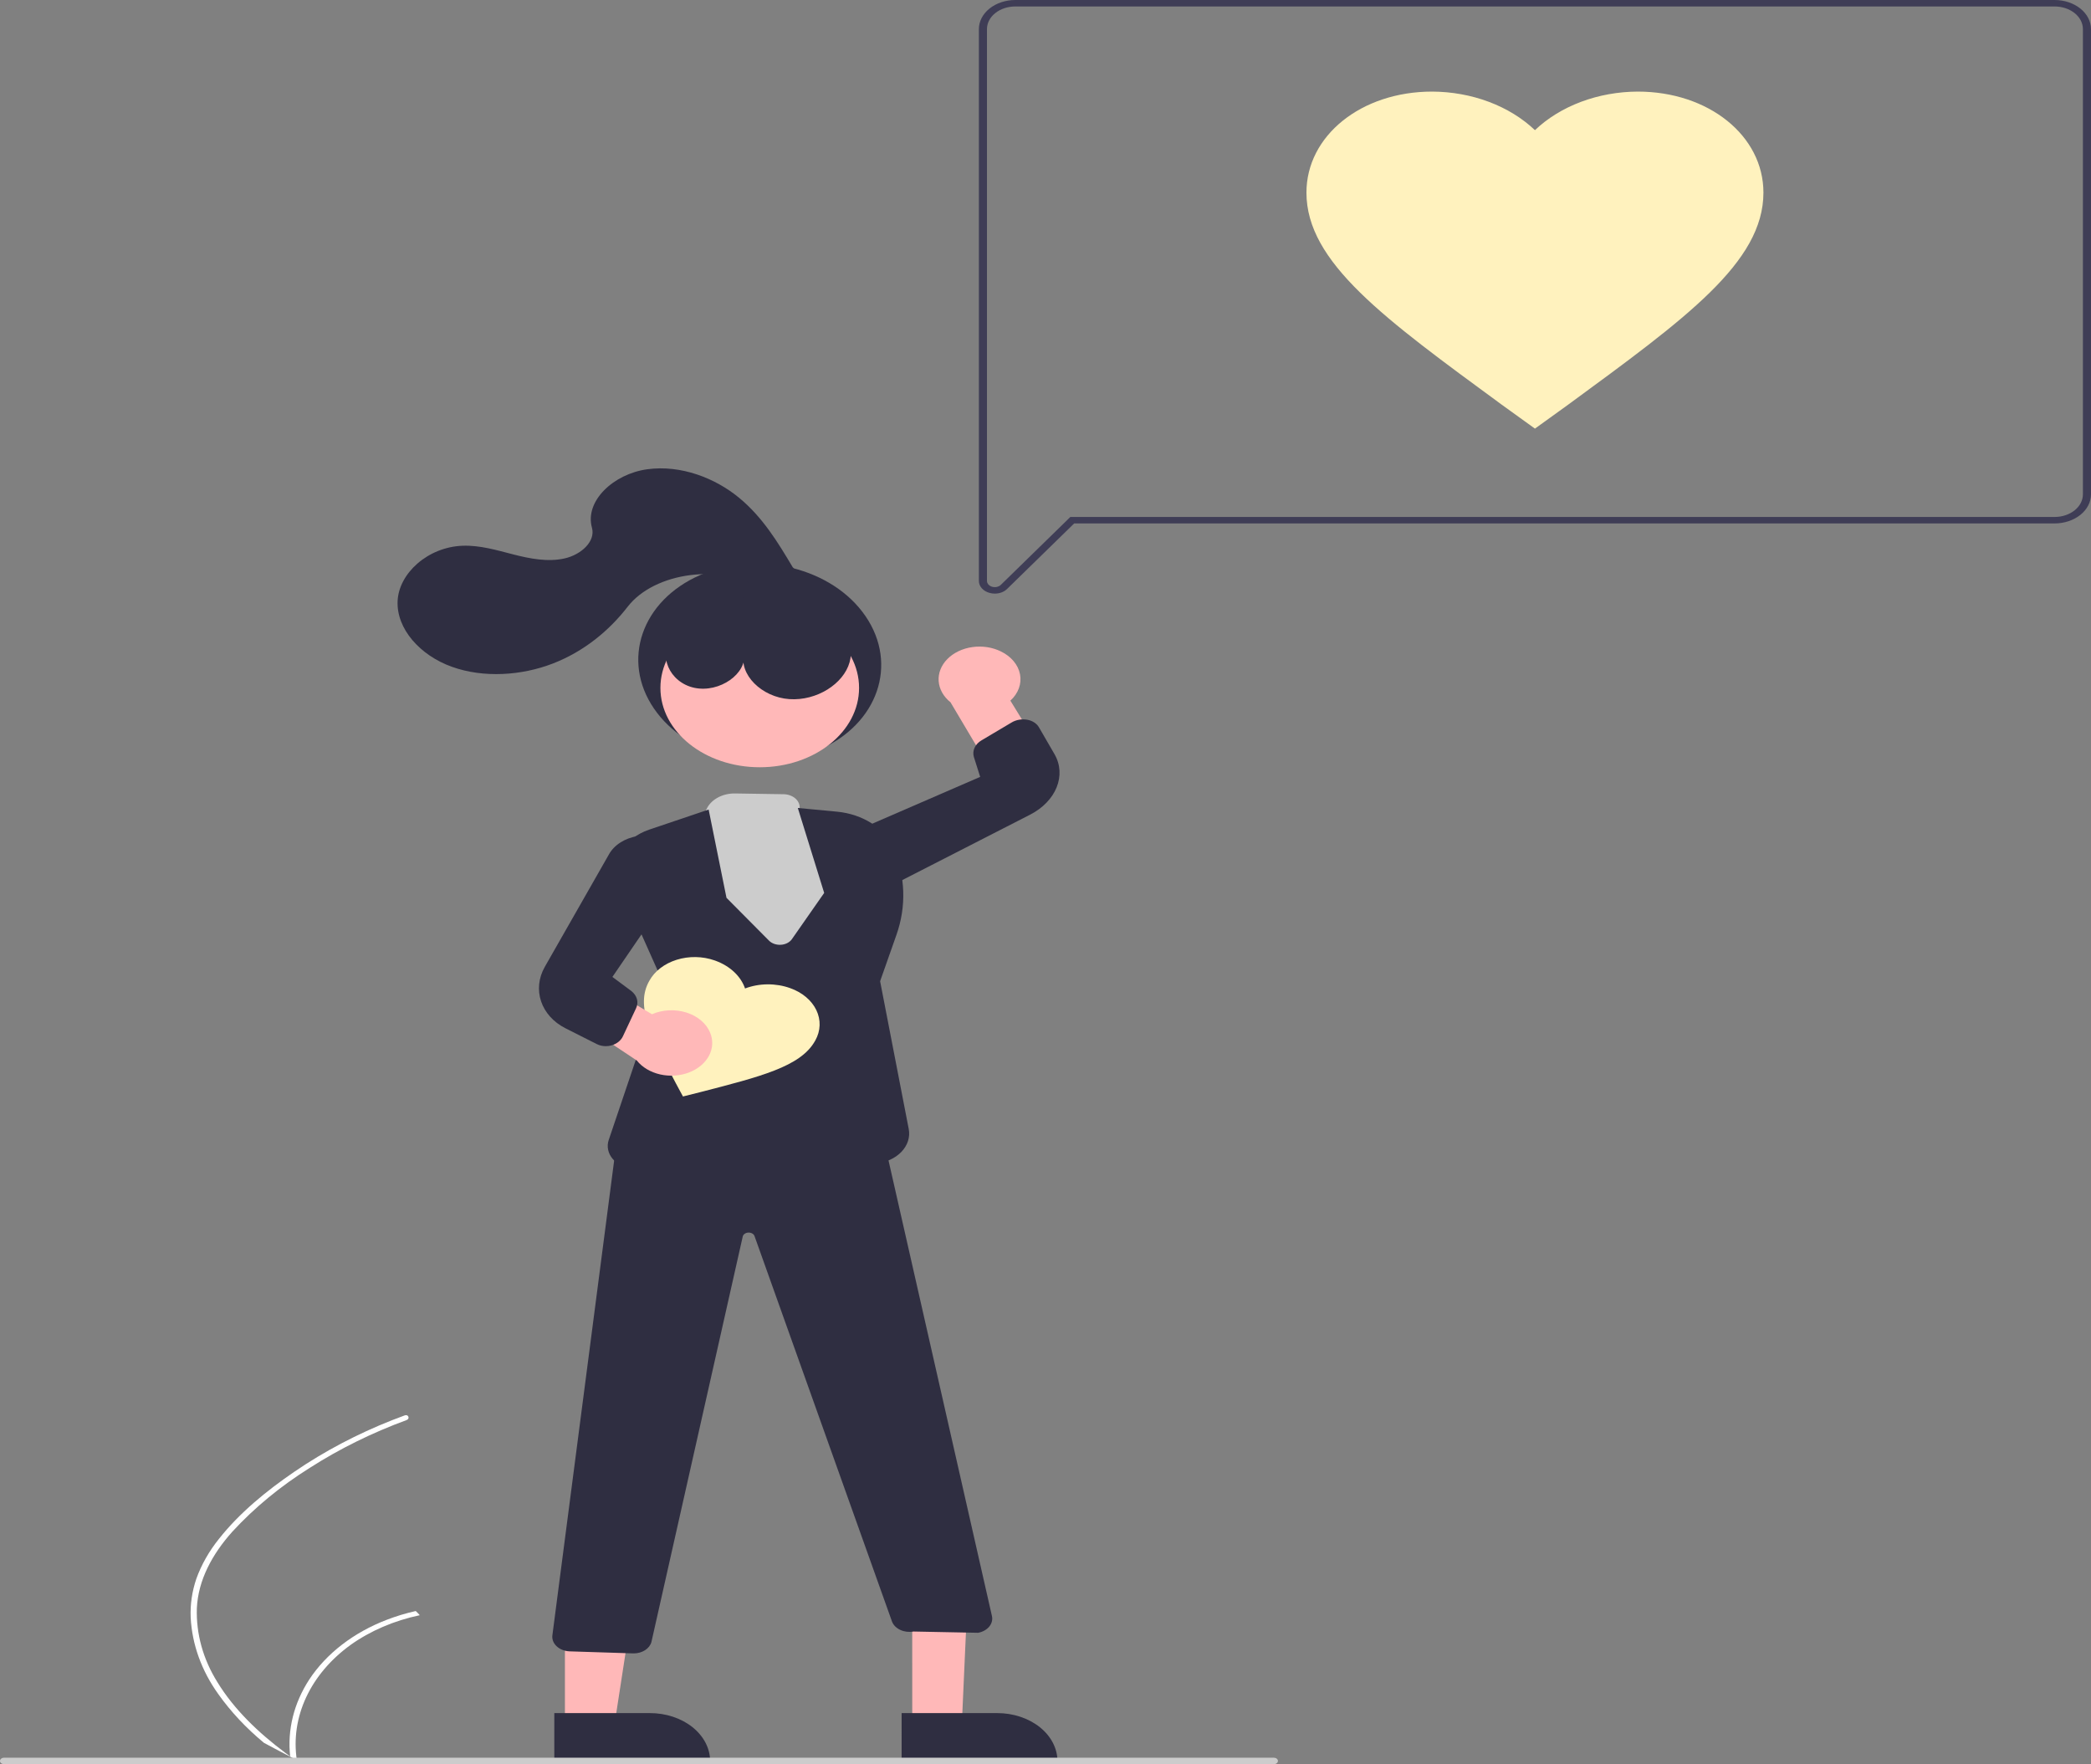 <svg width="467" height="394" viewBox="0 0 467 394" fill="none" xmlns="http://www.w3.org/2000/svg">
<rect x="0" y="0" width="467" height="394" fill="#808080" stroke="none"/>
<g clip-path="url(#clip0)">
<path d="M48.915 343.665C46.694 346.426 44.989 349.431 43.853 352.585C42.893 355.404 42.466 358.322 42.585 361.242C42.895 367.251 45.006 373.112 48.742 378.333C51.555 382.294 54.984 385.955 58.947 389.229C60.888 390.279 62.829 391.305 64.771 392.307C64.784 392.312 64.797 392.322 64.811 392.326C64.904 392.374 64.998 392.422 65.085 392.471C65.486 392.677 65.886 392.884 66.284 393.088C66.284 393.088 65.851 393.257 66.086 393.181C66.156 393.157 66.229 393.136 66.298 393.113C65.575 388.373 66.284 383.563 68.366 379.087C70.448 374.611 73.842 370.599 78.265 367.387C82.698 364.224 88.004 361.942 93.751 360.729C93.469 360.407 93.165 360.098 92.849 359.795C90.63 360.293 88.47 360.946 86.394 361.747C78.975 364.593 72.901 369.273 69.069 375.092C65.631 380.376 64.151 386.335 64.804 392.267C64.472 392.027 64.14 391.782 63.818 391.539C57.683 386.969 52.233 381.723 48.545 375.669C45.346 370.542 43.773 364.865 43.966 359.139C44.267 352.894 47.381 347.111 51.89 342.075C56.831 336.704 62.669 331.897 69.241 327.789C75.864 323.551 83.111 319.976 90.82 317.144C90.994 317.08 91.13 316.964 91.2 316.821C91.27 316.678 91.269 316.52 91.197 316.378C91.145 316.25 91.033 316.144 90.884 316.083C90.808 316.056 90.725 316.044 90.641 316.047C90.558 316.05 90.477 316.067 90.403 316.099C89.451 316.449 88.506 316.804 87.568 317.174C79.758 320.258 72.458 324.106 65.835 328.628C59.438 332.985 53.415 337.964 48.915 343.665Z" fill="white"/>
<path d="M183.012 167.412C196.059 161.714 200.666 148.371 193.302 137.609C185.939 126.847 169.393 122.742 156.347 128.44C143.3 134.138 138.693 147.482 146.057 158.243C153.42 169.005 169.966 173.11 183.012 167.412Z" fill="#2F2E41"/>
<path d="M169.679 171.355C181.931 171.355 191.863 163.42 191.863 153.632C191.863 143.843 181.931 135.908 169.679 135.908C157.428 135.908 147.496 143.843 147.496 153.632C147.496 163.42 157.428 171.355 169.679 171.355Z" fill="#FFB8B8"/>
<path d="M157.785 180.742L154.932 187.189L159.128 206.592L176.421 218.072L190.154 201.106L183.542 185.055L178.583 180.586C178.631 180.184 178.576 179.778 178.419 179.395C178.262 179.011 178.008 178.657 177.672 178.356C177.336 178.054 176.926 177.811 176.467 177.643C176.008 177.474 175.51 177.383 175.005 177.375L164.175 177.206C162.78 177.184 161.412 177.514 160.265 178.149C159.118 178.784 158.25 179.691 157.785 180.742Z" fill="#CCCCCC"/>
<path d="M203.74 385.122L214.813 385.121L216.342 350.997L203.736 350.999L203.74 385.122Z" fill="#FFB8B8"/>
<path d="M236.169 393.334L201.368 393.337L201.367 382.594L222.722 382.593C226.288 382.592 229.708 383.724 232.23 385.738C234.752 387.753 236.169 390.485 236.169 393.334L236.169 393.334Z" fill="#2F2E41"/>
<path d="M126.171 385.122L137.244 385.121L142.509 350.997L126.167 350.999L126.171 385.122Z" fill="#FFB8B8"/>
<path d="M158.6 393.334L123.799 393.337L123.797 382.594L145.153 382.593C148.719 382.592 152.139 383.724 154.661 385.738C157.182 387.753 158.599 390.485 158.6 393.334L158.6 393.334Z" fill="#2F2E41"/>
<path d="M223.532 145.482C224.668 146.031 225.639 146.772 226.378 147.654C227.117 148.535 227.605 149.535 227.807 150.584C228.01 151.632 227.922 152.703 227.55 153.722C227.179 154.74 226.532 155.681 225.656 156.478L234.814 171.359L224.854 178.011L212.29 156.852C210.711 155.587 209.768 153.904 209.639 152.121C209.51 150.338 210.204 148.579 211.59 147.177C212.975 145.776 214.956 144.829 217.157 144.517C219.358 144.204 221.626 144.548 223.532 145.482H223.532Z" fill="#FFB8B8"/>
<path d="M157.511 262.003C152.113 261.946 146.724 261.629 141.374 261.052C140.459 260.959 139.579 260.711 138.793 260.324C138.008 259.937 137.336 259.42 136.822 258.808C136.308 258.196 135.965 257.503 135.815 256.775C135.665 256.048 135.712 255.303 135.952 254.592L147.939 219.131L138.286 197.494C137.246 195.157 137.363 192.591 138.612 190.321C139.861 188.051 142.149 186.248 145.007 185.28L158.267 180.801L162.252 200.511L171.746 210.075C172.061 210.393 172.47 210.644 172.935 210.805C173.401 210.966 173.909 211.034 174.414 211.001C174.92 210.968 175.408 210.836 175.834 210.617C176.261 210.398 176.614 210.098 176.861 209.744L184.071 199.419L178.181 180.446L186.962 181.276C189.797 181.552 192.477 182.458 194.699 183.891C196.921 185.324 198.593 187.227 199.527 189.383C202.226 195.653 202.461 202.432 200.202 208.811L196.563 219.139L202.952 252.132C203.127 253.031 203.071 253.949 202.789 254.831C202.506 255.712 202.003 256.538 201.309 257.26C200.615 257.981 199.745 258.582 198.752 259.027C197.758 259.472 196.662 259.751 195.53 259.847C191.447 260.223 187.336 260.36 183.229 260.258C179.501 260.131 176.884 258.315 175.658 255.007C175.591 254.813 175.447 254.642 175.248 254.52C175.048 254.398 174.804 254.331 174.553 254.33C174.302 254.329 174.057 254.394 173.856 254.514C173.655 254.635 173.508 254.804 173.439 254.997C173.1 255.958 172.727 257.028 172.32 258.207C171.333 261.069 165.151 262.003 157.511 262.003Z" fill="#2F2E41"/>
<path d="M196.038 197.995C194.938 197.998 193.847 197.826 192.83 197.489C191.636 197.094 190.581 196.47 189.759 195.672C188.937 194.875 188.373 193.928 188.117 192.916C187.73 191.31 187.999 189.647 188.885 188.172C189.771 186.698 191.227 185.49 193.037 184.727L218.911 173.504L217.496 169.033C217.3 168.347 217.36 167.631 217.67 166.972C217.979 166.314 218.523 165.742 219.235 165.329L225.906 161.369C226.413 161.058 227.001 160.842 227.626 160.737C228.251 160.631 228.898 160.639 229.519 160.759C230.066 160.869 230.575 161.076 231.01 161.363C231.444 161.651 231.793 162.013 232.029 162.422L235.495 168.401C238.238 173.131 235.893 178.958 230.041 181.953L201.022 196.805C199.537 197.574 197.808 197.987 196.038 197.995Z" fill="#2F2E41"/>
<path d="M141.527 369.259C141.437 369.259 141.347 369.257 141.256 369.252L127.158 368.8C126.611 368.772 126.077 368.657 125.587 368.461C125.097 368.264 124.663 367.991 124.309 367.657C123.955 367.323 123.689 366.935 123.527 366.517C123.366 366.098 123.312 365.658 123.368 365.223L137.677 255.241L175.228 244.332L197.342 254.329L221.534 360.897C221.724 361.712 221.516 362.555 220.954 363.252C220.391 363.949 219.515 364.448 218.507 364.645L218.448 364.657L204.017 364.374C203.022 364.554 201.979 364.429 201.094 364.025C200.208 363.62 199.545 362.965 199.234 362.189L168.499 276.019C168.407 275.794 168.225 275.599 167.981 275.465C167.737 275.331 167.445 275.264 167.149 275.275C166.853 275.286 166.57 275.374 166.343 275.526C166.115 275.678 165.957 275.885 165.891 276.116L145.487 366.716C145.289 367.437 144.788 368.083 144.068 368.545C143.348 369.008 142.451 369.26 141.527 369.259Z" fill="#2F2E41"/>
<path d="M150.304 142.443C146.775 146.134 149.461 152.417 155.079 153.612C160.697 154.808 166.938 150.425 166.175 145.82C164.962 150.651 170.137 155.707 176.281 156.136C182.424 156.566 188.398 152.72 189.742 147.911C191.086 143.103 188.086 137.849 182.98 135.086C177.873 132.324 171.035 131.965 165.257 133.687C159.358 135.45 154.184 138.48 150.304 142.443Z" fill="#2F2E41"/>
<path d="M177.046 126.687C173.76 121.178 170.384 115.563 165.073 111.176C159.762 106.79 152.079 103.768 144.551 104.803C137.023 105.837 130.54 111.908 132.207 117.864C133.054 120.889 129.812 123.886 126.074 124.72C122.337 125.553 118.354 124.774 114.659 123.827C110.965 122.88 107.222 121.749 103.345 121.882C95.572 122.15 89.073 128.028 88.8 134.24C88.527 140.452 93.817 146.366 100.913 148.914C108.009 151.463 116.498 150.892 123.497 148.178C130.497 145.464 136.093 140.785 140.186 135.498C146.234 127.687 161.43 125.76 170.208 131.692C171.148 132.282 172.331 132.567 173.522 132.49C174.714 132.414 175.825 131.982 176.635 131.28C178.188 129.833 177.963 127.392 177.046 126.687Z" fill="#2F2E41"/>
<path d="M342.81 95.725L335.41 90.391C309.129 71.113 291.779 58.601 291.779 43.015C291.779 30.299 304.026 20.455 319.846 20.455C324.227 20.474 328.55 21.254 332.516 22.741C336.481 24.229 339.994 26.388 342.81 29.069C345.626 26.388 349.139 24.229 353.104 22.741C357.07 21.254 361.393 20.474 365.774 20.455C381.594 20.455 393.841 30.299 393.841 43.015C393.841 58.602 376.491 71.114 350.21 90.391L342.81 95.725Z" fill="#FFF2BE"/>
<path d="M220.979 132.405C220.285 132.212 219.685 131.85 219.262 131.371C218.839 130.891 218.615 130.318 218.62 129.732V6.495C218.623 4.773 219.48 3.122 221.004 1.904C222.528 0.687 224.594 0.002 226.749 0H458.871C461.026 0.002 463.092 0.687 464.616 1.904C466.14 3.122 466.997 4.773 467 6.495V110.407C466.997 112.128 466.14 113.779 464.616 114.997C463.092 116.214 461.026 116.899 458.871 116.901H239.904L224.924 131.53C224.595 131.855 224.179 132.118 223.706 132.299C223.234 132.48 222.717 132.574 222.193 132.575C221.779 132.575 221.368 132.517 220.979 132.405ZM226.749 1.443C225.073 1.445 223.466 1.977 222.28 2.924C221.095 3.871 220.428 5.155 220.427 6.495V129.732C220.427 130.019 220.538 130.3 220.746 130.536C220.953 130.771 221.247 130.949 221.586 131.046C221.926 131.143 222.294 131.154 222.641 131.076C222.989 130.999 223.297 130.838 223.526 130.616L239.048 115.458H458.871C460.547 115.456 462.154 114.924 463.34 113.977C464.525 113.03 465.192 111.746 465.193 110.407V6.495C465.192 5.155 464.525 3.871 463.34 2.924C462.154 1.977 460.547 1.445 458.871 1.443H226.749Z" fill="#3F3D56"/>
<path d="M152.531 244.881L150.962 241.969C145.462 231.502 141.786 224.671 145.029 219.03C146.205 216.885 148.4 215.202 151.13 214.349C153.86 213.497 156.903 213.547 159.587 214.487C159.685 214.521 159.782 214.556 159.879 214.593C161.46 215.181 162.863 216.038 163.988 217.103C165.114 218.168 165.936 219.416 166.397 220.76C167.974 220.163 169.694 219.848 171.439 219.837C173.184 219.825 174.91 220.117 176.5 220.692C177.825 221.164 179.022 221.839 180.021 222.681C181.02 223.522 181.801 224.512 182.321 225.595C182.841 226.677 183.089 227.831 183.051 228.99C183.012 230.15 182.689 231.291 182.098 232.351C182.055 232.429 182.01 232.506 181.963 232.583C178.721 238.224 169.839 240.448 156.318 243.934L152.531 244.881Z" fill="#FFF2BE"/>
<path d="M158.575 230.572C158.153 229.566 157.46 228.647 156.544 227.879C155.629 227.11 154.514 226.511 153.278 226.124C152.041 225.737 150.714 225.572 149.389 225.639C148.064 225.707 146.773 226.005 145.608 226.514L129.374 216.771L125.455 225.684L142.232 236.854C143.432 238.361 145.282 239.464 147.432 239.954C149.582 240.444 151.882 240.287 153.896 239.513C155.911 238.738 157.5 237.401 158.362 235.753C159.224 234.105 159.3 232.262 158.575 230.572H158.575Z" fill="#FFB8B8"/>
<path d="M135.298 233.645C134.583 233.645 133.883 233.483 133.279 233.177L126.307 229.657C120.791 226.872 118.804 220.962 121.686 215.909L135.978 190.854C136.552 189.803 137.435 188.88 138.552 188.161C139.67 187.443 140.988 186.951 142.395 186.728C143.667 186.542 144.976 186.609 146.208 186.923C147.44 187.237 148.557 187.787 149.46 188.527C150.876 189.708 151.778 191.222 152.035 192.845C152.292 194.467 151.889 196.113 150.887 197.538L136.773 218.182L140.998 221.323C141.628 221.815 142.064 222.443 142.251 223.13C142.439 223.817 142.37 224.533 142.053 225.189L139.137 231.407C138.922 231.888 138.575 232.324 138.122 232.684C137.668 233.043 137.12 233.317 136.517 233.485C136.124 233.591 135.713 233.645 135.298 233.645Z" fill="#2F2E41"/>
<path d="M284.508 394H0.903C0.664 394 0.434 393.924 0.265 393.789C0.095 393.653 0 393.47 0 393.278C0 393.087 0.095 392.903 0.265 392.768C0.434 392.633 0.664 392.557 0.903 392.557H284.508C284.747 392.557 284.977 392.633 285.146 392.768C285.316 392.903 285.411 393.087 285.411 393.278C285.411 393.47 285.316 393.653 285.146 393.789C284.977 393.924 284.747 394 284.508 394Z" fill="#CCCCCC"/>
</g>
<defs>
<clipPath id="clip0">
<rect width="467" height="394" fill="white"/>
</clipPath>
</defs>
</svg>
